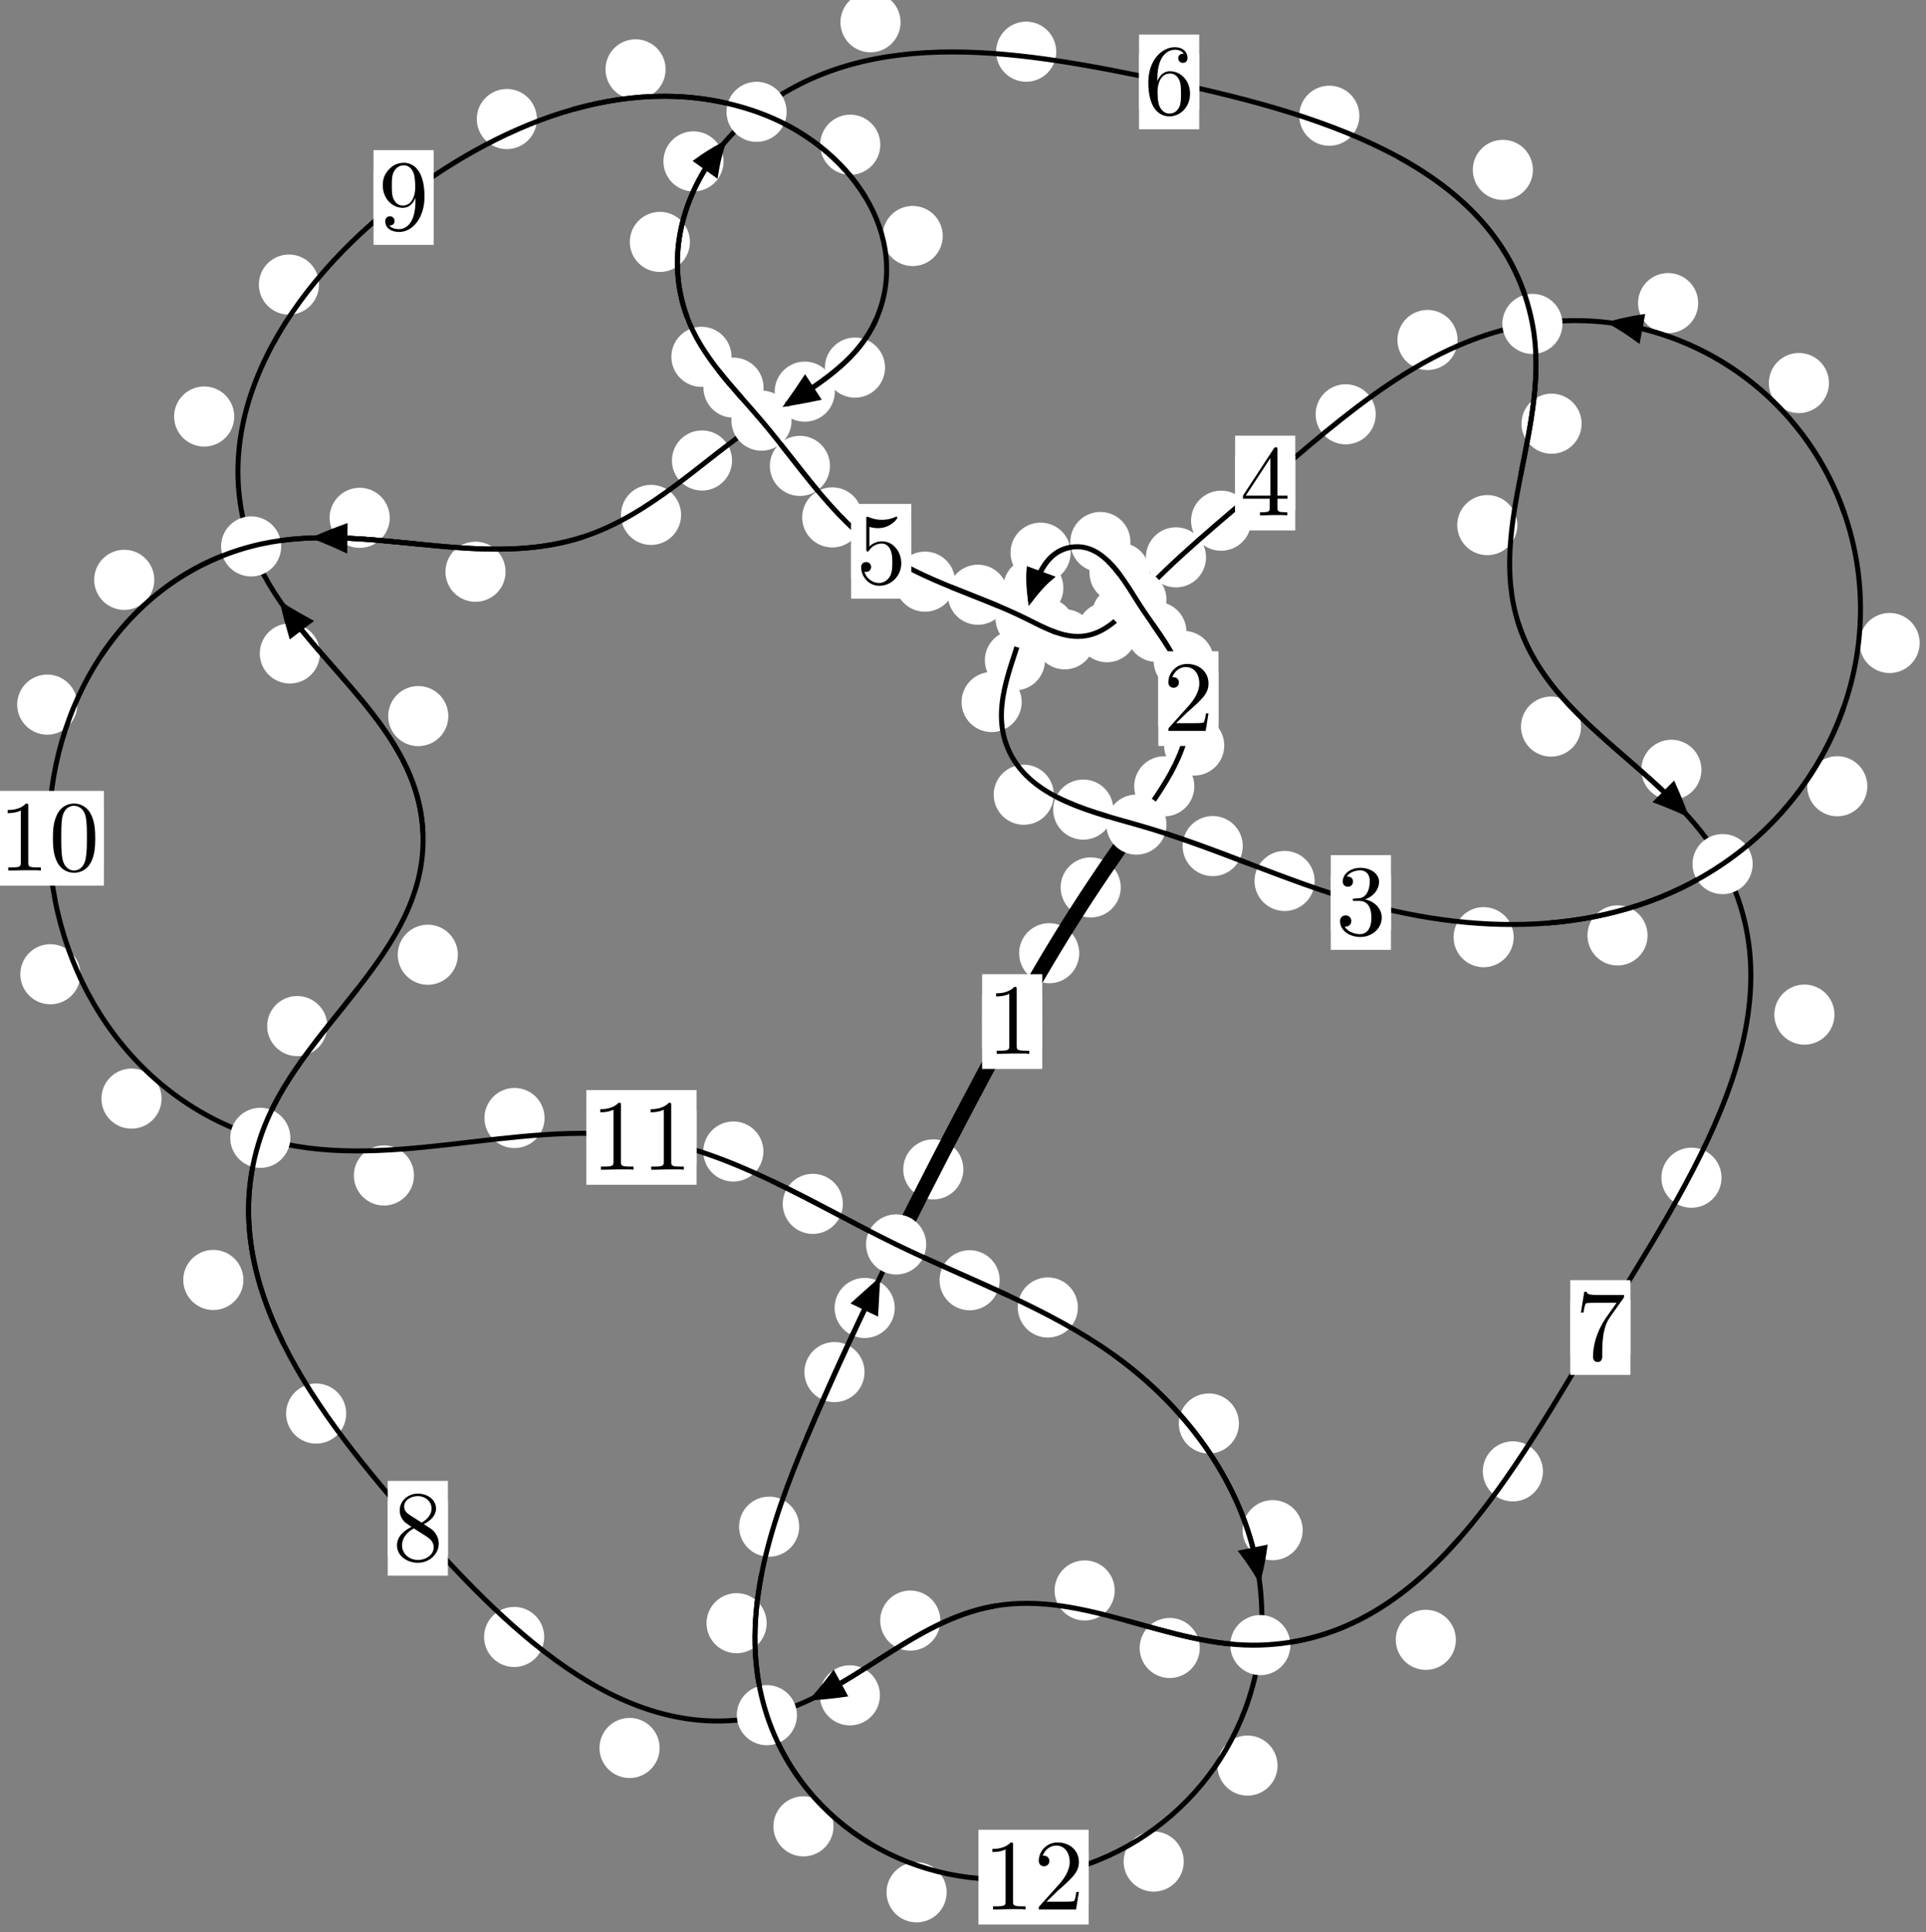 <?xml version="1.0"?>
<!-- Created by MetaPost 1.999 on 2021.07.06:0002 -->
<svg version="1.1" xmlns="http://www.w3.org/2000/svg" xmlns:xlink="http://www.w3.org/1999/xlink" width="191.512" height="192.158" viewBox="0 0 191.512 192.158">
<rect x="0" y="0" width="191.512" height="192.158" fill="#808080" stroke="none"/>
<!-- Original BoundingBox: -113.629868 -109.381622 77.881790 82.775940 -->
  <defs>
    <g transform="scale(0.01,0.01)" id="GLYPHcmr10_48">
      <path style="fill-rule: evenodd;" d="M460 -320C460 -400,455 -480,420 -554C374 -650,292 -666,250 -666C190 -666,117 -640,76 -547C44 -478,39 -400,39 -320C39 -245,43 -155,84 -79C127 2,200 22,249 22C303 22,379 1,423 -94C455 -163,460 -241,460 -320M249 -0C210 -0,151 -25,133 -121C122 -181,122 -273,122 -332C122 -396,122 -462,130 -516C149 -635,224 -644,249 -644C282 -644,348 -626,367 -527C377 -471,377 -395,377 -332C377 -257,377 -189,366 -125C351 -30,294 -0,249 -0"></path>
    </g>
    <g transform="scale(0.01,0.01)" id="GLYPHcmr10_49">
      <path style="fill-rule: evenodd;" d="M294 -640C294 -664,294 -666,271 -666C209 -602,121 -602,89 -602L89 -571C109 -571,168 -571,220 -597L220 -79C220 -43,217 -31,127 -31L95 -31L95 -0L257 -0L130 -3L217 -3L257 -3L297 -3L384 -3L419 -0L419 -31L387 -31C297 -31,294 -42,294 -79"></path>
    </g>
    <g transform="scale(0.01,0.01)" id="GLYPHcmr10_50">
      <path style="fill-rule: evenodd;" d="M127 -77L233 -180C389 -318,449 -372,449 -472C449 -586,359 -666,237 -666C124 -666,50 -574,50 -485C50 -429,100 -429,103 -429C120 -429,155 -441,155 -482C155 -508,137 -534,102 -534C94 -534,92 -534,89 -533C112 -598,166 -635,224 -635C315 -635,358 -554,358 -472C358 -392,308 -313,253 -251L61 -37C50 -26,50 -24,50 -0L421 -0L449 -174L424 -174C419 -144,412 -100,402 -85C395 -77,329 -77,307 -77"></path>
    </g>
    <g transform="scale(0.01,0.01)" id="GLYPHcmr10_51">
      <path style="fill-rule: evenodd;" d="M290 -352C372 -379,430 -449,430 -528C430 -610,342 -666,246 -666C145 -666,69 -606,69 -530C69 -497,91 -478,120 -478C151 -478,171 -500,171 -529C171 -579,124 -579,109 -579C140 -628,206 -641,242 -641C283 -641,338 -619,338 -529C338 -517,336 -459,310 -415C280 -367,246 -364,221 -363C213 -362,189 -360,182 -360C174 -359,167 -358,167 -348C167 -337,174 -337,191 -337L235 -337C317 -337,354 -269,354 -171C354 -35,285 -6,241 -6C198 -6,123 -23,88 -82C123 -77,154 -99,154 -137C154 -173,127 -193,98 -193C74 -193,42 -179,42 -135C42 -44,135 22,244 22C366 22,457 -69,457 -171C457 -253,394 -331,290 -352"></path>
    </g>
    <g transform="scale(0.01,0.01)" id="GLYPHcmr10_52">
      <path style="fill-rule: evenodd;" d="M294 -165L294 -78C294 -42,292 -31,218 -31L197 -31L197 -0L332 -0L238 -3L290 -3L332 -3L374 -3L427 -3L468 -0L468 -31L447 -31C373 -31,371 -42,371 -78L371 -165L471 -165L471 -196L371 -196L371 -651C371 -671,371 -677,355 -677C346 -677,343 -677,335 -665L28 -196L28 -165M300 -196L56 -196L300 -569"></path>
    </g>
    <g transform="scale(0.01,0.01)" id="GLYPHcmr10_53">
      <path style="fill-rule: evenodd;" d="M449 -201C449 -320,367 -420,259 -420C211 -420,168 -404,132 -369L132 -564C152 -558,185 -551,217 -551C340 -551,410 -642,410 -655C410 -661,407 -666,400 -666C399 -666,397 -666,392 -663C372 -654,323 -634,256 -634C216 -634,170 -641,123 -662C115 -665,113 -665,111 -665C101 -665,101 -657,101 -641L101 -345C101 -327,101 -319,115 -319C122 -319,124 -322,128 -328C139 -344,176 -398,257 -398C309 -398,334 -352,342 -334C358 -297,360 -258,360 -208C360 -173,360 -113,336 -71C312 -32,275 -6,229 -6C156 -6,99 -59,82 -118C85 -117,88 -116,99 -116C132 -116,149 -141,149 -165C149 -189,132 -214,99 -214C85 -214,50 -207,50 -161C50 -75,119 22,231 22C347 22,449 -74,449 -201"></path>
    </g>
    <g transform="scale(0.01,0.01)" id="GLYPHcmr10_54">
      <path style="fill-rule: evenodd;" d="M132 -328L132 -352C132 -605,256 -641,307 -641C331 -641,373 -635,395 -601C380 -601,340 -601,340 -556C340 -525,364 -510,386 -510C402 -510,432 -519,432 -558C432 -618,388 -666,305 -666C177 -666,42 -537,42 -316C42 -49,158 22,251 22C362 22,457 -72,457 -204C457 -331,368 -427,257 -427C189 -427,152 -376,132 -328M251 -6C188 -6,158 -66,152 -81C134 -128,134 -208,134 -226C134 -304,166 -404,256 -404C272 -404,318 -404,349 -342C367 -305,367 -254,367 -205C367 -157,367 -107,350 -71C320 -11,274 -6,251 -6"></path>
    </g>
    <g transform="scale(0.01,0.01)" id="GLYPHcmr10_55">
      <path style="fill-rule: evenodd;" d="M476 -609C485 -621,485 -623,485 -644L242 -644C120 -644,118 -657,114 -676L89 -676L56 -470L81 -470C84 -486,93 -549,106 -561C113 -567,191 -567,204 -567L411 -567C400 -551,321 -442,299 -409C209 -274,176 -135,176 -33C176 -23,176 22,222 22C268 22,268 -23,268 -33L268 -84C268 -139,271 -194,279 -248C283 -271,297 -357,341 -419"></path>
    </g>
    <g transform="scale(0.01,0.01)" id="GLYPHcmr10_56">
      <path style="fill-rule: evenodd;" d="M163 -457C117 -487,113 -521,113 -538C113 -599,178 -641,249 -641C322 -641,386 -589,386 -517C386 -460,347 -412,287 -377M309 -362C381 -399,430 -451,430 -517C430 -609,341 -666,250 -666C150 -666,69 -592,69 -499C69 -481,71 -436,113 -389C124 -377,161 -352,186 -335C128 -306,42 -250,42 -151C42 -45,144 22,249 22C362 22,457 -61,457 -168C457 -204,446 -249,408 -291C389 -312,373 -322,309 -362M209 -320L332 -242C360 -223,407 -193,407 -132C407 -58,332 -6,250 -6C164 -6,92 -68,92 -151C92 -209,124 -273,209 -320"></path>
    </g>
    <g transform="scale(0.01,0.01)" id="GLYPHcmr10_57">
      <path style="fill-rule: evenodd;" d="M367 -318L367 -286C367 -52,263 -6,205 -6C188 -6,134 -8,107 -42C151 -42,159 -71,159 -88C159 -119,135 -134,113 -134C97 -134,67 -125,67 -86C67 -19,121 22,206 22C335 22,457 -114,457 -329C457 -598,342 -666,253 -666C198 -666,149 -648,106 -603C65 -558,42 -516,42 -441C42 -316,130 -218,242 -218C303 -218,344 -260,367 -318M243 -241C227 -241,181 -241,150 -304C132 -341,132 -391,132 -440C132 -494,132 -541,153 -578C180 -628,218 -641,253 -641C299 -641,332 -607,349 -562C361 -530,365 -467,365 -421C365 -338,331 -241,243 -241"></path>
    </g>
  </defs>
  <path d="M107.314 94.792C107.314 93.999,106.999 93.239,106.439 92.679C105.878 92.118,105.118 91.803,104.325 91.803C103.533 91.803,102.772 92.118,102.212 92.679C101.652 93.239,101.337 93.999,101.337 94.792C101.337 95.585,101.652 96.345,102.212 96.905C102.772 97.466,103.533 97.781,104.325 97.781C105.118 97.781,105.878 97.466,106.439 96.905C106.999 96.345,107.314 95.585,107.314 94.792Z" style="fill: rgb(100%,100%,100%);stroke: none;"></path>
  <path d="M103.633 101.587C103.633 100.794,103.318 100.034,102.758 99.473C102.197 98.913,101.437 98.598,100.644 98.598C99.852 98.598,99.092 98.913,98.531 99.473C97.971 100.034,97.656 100.794,97.656 101.587C97.656 102.379,97.971 103.14,98.531 103.7C99.092 104.261,99.852 104.576,100.644 104.576C101.437 104.576,102.197 104.261,102.758 103.7C103.318 103.14,103.633 102.379,103.633 101.587Z" style="fill: rgb(100%,100%,100%);stroke: none;"></path>
  <path d="M118.757 78.196C118.757 77.403,118.442 76.643,117.882 76.082C117.321 75.522,116.561 75.207,115.768 75.207C114.976 75.207,114.216 75.522,113.655 76.082C113.095 76.643,112.78 77.403,112.78 78.196C112.78 78.988,113.095 79.748,113.655 80.309C114.216 80.869,114.976 81.184,115.768 81.184C116.561 81.184,117.321 80.869,117.882 80.309C118.442 79.748,118.757 78.988,118.757 78.196Z" style="fill: rgb(100%,100%,100%);stroke: none;"></path>
  <path d="M111.442 88.249C111.442 87.456,111.127 86.696,110.566 86.135C110.006 85.575,109.246 85.26,108.453 85.26C107.66 85.26,106.9 85.575,106.34 86.135C105.779 86.696,105.464 87.456,105.464 88.249C105.464 89.041,105.779 89.801,106.34 90.362C106.9 90.922,107.66 91.237,108.453 91.237C109.246 91.237,110.006 90.922,110.566 90.362C111.127 89.801,111.442 89.041,111.442 88.249Z" style="fill: rgb(100%,100%,100%);stroke: none;"></path>
  <path d="M120.691 65.728C120.691 64.935,120.376 64.175,119.815 63.615C119.255 63.054,118.495 62.739,117.702 62.739C116.909 62.739,116.149 63.054,115.589 63.615C115.028 64.175,114.713 64.935,114.713 65.728C114.713 66.521,115.028 67.281,115.589 67.841C116.149 68.402,116.909 68.717,117.702 68.717C118.495 68.717,119.255 68.402,119.815 67.841C120.376 67.281,120.691 66.521,120.691 65.728Z" style="fill: rgb(100%,100%,100%);stroke: none;"></path>
  <path d="M121.733 74.137C121.733 73.344,121.418 72.584,120.857 72.024C120.297 71.463,119.537 71.148,118.744 71.148C117.951 71.148,117.191 71.463,116.631 72.024C116.07 72.584,115.755 73.344,115.755 74.137C115.755 74.93,116.07 75.69,116.631 76.25C117.191 76.811,117.951 77.126,118.744 77.126C119.537 77.126,120.297 76.811,120.857 76.25C121.418 75.69,121.733 74.93,121.733 74.137Z" style="fill: rgb(100%,100%,100%);stroke: none;"></path>
  <path d="M114.312 56.951C114.312 56.159,113.997 55.398,113.436 54.838C112.876 54.277,112.116 53.962,111.323 53.962C110.53 53.962,109.77 54.277,109.21 54.838C108.649 55.398,108.334 56.159,108.334 56.951C108.334 57.744,108.649 58.504,109.21 59.065C109.77 59.625,110.53 59.94,111.323 59.94C112.116 59.94,112.876 59.625,113.436 59.065C113.997 58.504,114.312 57.744,114.312 56.951Z" style="fill: rgb(100%,100%,100%);stroke: none;"></path>
  <path d="M117.972 62.832C117.972 62.04,117.657 61.279,117.097 60.719C116.536 60.158,115.776 59.843,114.984 59.843C114.191 59.843,113.431 60.158,112.87 60.719C112.31 61.279,111.995 62.04,111.995 62.832C111.995 63.625,112.31 64.385,112.87 64.946C113.431 65.506,114.191 65.821,114.984 65.821C115.776 65.821,116.536 65.506,117.097 64.946C117.657 64.385,117.972 63.625,117.972 62.832Z" style="fill: rgb(100%,100%,100%);stroke: none;"></path>
  <path d="M106.459 54.961C106.459 54.168,106.144 53.408,105.583 52.847C105.023 52.287,104.263 51.972,103.47 51.972C102.677 51.972,101.917 52.287,101.357 52.847C100.796 53.408,100.481 54.168,100.481 54.961C100.481 55.753,100.796 56.514,101.357 57.074C101.917 57.635,102.677 57.95,103.47 57.95C104.263 57.95,105.023 57.635,105.583 57.074C106.144 56.514,106.459 55.753,106.459 54.961Z" style="fill: rgb(100%,100%,100%);stroke: none;"></path>
  <path d="M112.404 53.899C112.404 53.106,112.09 52.346,111.529 51.785C110.969 51.225,110.208 50.91,109.416 50.91C108.623 50.91,107.863 51.225,107.302 51.785C106.742 52.346,106.427 53.106,106.427 53.899C106.427 54.691,106.742 55.452,107.302 56.012C107.863 56.573,108.623 56.888,109.416 56.888C110.208 56.888,110.969 56.573,111.529 56.012C112.09 55.452,112.404 54.691,112.404 53.899Z" style="fill: rgb(100%,100%,100%);stroke: none;"></path>
  <path d="M103.907 65.664C103.907 64.872,103.592 64.112,103.032 63.551C102.472 62.991,101.711 62.676,100.919 62.676C100.126 62.676,99.366 62.991,98.805 63.551C98.245 64.112,97.93 64.872,97.93 65.664C97.93 66.457,98.245 67.217,98.805 67.778C99.366 68.338,100.126 68.653,100.919 68.653C101.711 68.653,102.472 68.338,103.032 67.778C103.592 67.217,103.907 66.457,103.907 65.664Z" style="fill: rgb(100%,100%,100%);stroke: none;"></path>
  <path d="M105.736 58.46C105.736 57.667,105.421 56.907,104.861 56.346C104.3 55.786,103.54 55.471,102.747 55.471C101.955 55.471,101.195 55.786,100.634 56.346C100.074 56.907,99.759 57.667,99.759 58.46C99.759 59.252,100.074 60.012,100.634 60.573C101.195 61.133,101.955 61.448,102.747 61.448C103.54 61.448,104.3 61.133,104.861 60.573C105.421 60.012,105.736 59.252,105.736 58.46Z" style="fill: rgb(100%,100%,100%);stroke: none;"></path>
  <path d="M104.786 79.031C104.786 78.238,104.472 77.478,103.911 76.918C103.351 76.357,102.59 76.042,101.798 76.042C101.005 76.042,100.245 76.357,99.684 76.918C99.124 77.478,98.809 78.238,98.809 79.031C98.809 79.824,99.124 80.584,99.684 81.144C100.245 81.705,101.005 82.02,101.798 82.02C102.59 82.02,103.351 81.705,103.911 81.144C104.472 80.584,104.786 79.824,104.786 79.031Z" style="fill: rgb(100%,100%,100%);stroke: none;"></path>
  <path d="M101.591 69.813C101.591 69.02,101.276 68.26,100.715 67.7C100.155 67.139,99.395 66.824,98.602 66.824C97.809 66.824,97.049 67.139,96.489 67.7C95.928 68.26,95.613 69.02,95.613 69.813C95.613 70.606,95.928 71.366,96.489 71.926C97.049 72.487,97.809 72.802,98.602 72.802C99.395 72.802,100.155 72.487,100.715 71.926C101.276 71.366,101.591 70.606,101.591 69.813Z" style="fill: rgb(100%,100%,100%);stroke: none;"></path>
  <path d="M123.575 84.138C123.575 83.345,123.26 82.585,122.7 82.025C122.139 81.464,121.379 81.149,120.586 81.149C119.794 81.149,119.034 81.464,118.473 82.025C117.913 82.585,117.598 83.345,117.598 84.138C117.598 84.931,117.913 85.691,118.473 86.251C119.034 86.812,119.794 87.127,120.586 87.127C121.379 87.127,122.139 86.812,122.7 86.251C123.26 85.691,123.575 84.931,123.575 84.138Z" style="fill: rgb(100%,100%,100%);stroke: none;"></path>
  <path d="M110.702 80.51C110.702 79.717,110.387 78.957,109.827 78.397C109.266 77.836,108.506 77.521,107.713 77.521C106.921 77.521,106.161 77.836,105.6 78.397C105.04 78.957,104.725 79.717,104.725 80.51C104.725 81.303,105.04 82.063,105.6 82.624C106.161 83.184,106.921 83.499,107.713 83.499C108.506 83.499,109.266 83.184,109.827 82.624C110.387 82.063,110.702 81.303,110.702 80.51Z" style="fill: rgb(100%,100%,100%);stroke: none;"></path>
  <path d="M150.514 93.196C150.514 92.404,150.199 91.644,149.639 91.083C149.078 90.523,148.318 90.208,147.525 90.208C146.733 90.208,145.972 90.523,145.412 91.083C144.852 91.644,144.537 92.404,144.537 93.196C144.537 93.989,144.852 94.749,145.412 95.31C145.972 95.87,146.733 96.185,147.525 96.185C148.318 96.185,149.078 95.87,149.639 95.31C150.199 94.749,150.514 93.989,150.514 93.196Z" style="fill: rgb(100%,100%,100%);stroke: none;"></path>
  <path d="M130.722 87.607C130.722 86.814,130.407 86.054,129.846 85.493C129.286 84.933,128.526 84.618,127.733 84.618C126.94 84.618,126.18 84.933,125.62 85.493C125.059 86.054,124.744 86.814,124.744 87.607C124.744 88.399,125.059 89.159,125.62 89.72C126.18 90.28,126.94 90.595,127.733 90.595C128.526 90.595,129.286 90.28,129.846 89.72C130.407 89.159,130.722 88.399,130.722 87.607Z" style="fill: rgb(100%,100%,100%);stroke: none;"></path>
  <path d="M185.678 78.188C185.678 77.395,185.363 76.635,184.803 76.074C184.242 75.514,183.482 75.199,182.689 75.199C181.897 75.199,181.137 75.514,180.576 76.074C180.016 76.635,179.701 77.395,179.701 78.188C179.701 78.98,180.016 79.74,180.576 80.301C181.137 80.861,181.897 81.176,182.689 81.176C183.482 81.176,184.242 80.861,184.803 80.301C185.363 79.74,185.678 78.98,185.678 78.188Z" style="fill: rgb(100%,100%,100%);stroke: none;"></path>
  <path d="M163.827 93.023C163.827 92.23,163.512 91.47,162.951 90.909C162.391 90.349,161.631 90.034,160.838 90.034C160.045 90.034,159.285 90.349,158.725 90.909C158.164 91.47,157.849 92.23,157.849 93.023C157.849 93.815,158.164 94.576,158.725 95.136C159.285 95.697,160.045 96.012,160.838 96.012C161.631 96.012,162.391 95.697,162.951 95.136C163.512 94.576,163.827 93.815,163.827 93.023Z" style="fill: rgb(100%,100%,100%);stroke: none;"></path>
  <path d="M181.863 38.091C181.863 37.298,181.548 36.538,180.988 35.977C180.427 35.417,179.667 35.102,178.874 35.102C178.082 35.102,177.322 35.417,176.761 35.977C176.201 36.538,175.886 37.298,175.886 38.091C175.886 38.883,176.201 39.643,176.761 40.204C177.322 40.764,178.082 41.079,178.874 41.079C179.667 41.079,180.427 40.764,180.988 40.204C181.548 39.643,181.863 38.883,181.863 38.091Z" style="fill: rgb(100%,100%,100%);stroke: none;"></path>
  <path d="M190.882 63.941C190.882 63.149,190.567 62.388,190.006 61.828C189.446 61.267,188.686 60.953,187.893 60.953C187.1 60.953,186.34 61.267,185.78 61.828C185.219 62.388,184.904 63.149,184.904 63.941C184.904 64.734,185.219 65.494,185.78 66.055C186.34 66.615,187.1 66.93,187.893 66.93C188.686 66.93,189.446 66.615,190.006 66.055C190.567 65.494,190.882 64.734,190.882 63.941Z" style="fill: rgb(100%,100%,100%);stroke: none;"></path>
  <path d="M144.932 33.81C144.932 33.018,144.617 32.257,144.057 31.697C143.496 31.136,142.736 30.821,141.943 30.821C141.151 30.821,140.391 31.136,139.83 31.697C139.27 32.257,138.955 33.018,138.955 33.81C138.955 34.603,139.27 35.363,139.83 35.924C140.391 36.484,141.151 36.799,141.943 36.799C142.736 36.799,143.496 36.484,144.057 35.924C144.617 35.363,144.932 34.603,144.932 33.81Z" style="fill: rgb(100%,100%,100%);stroke: none;"></path>
  <path d="M168.858 30.142C168.858 29.349,168.543 28.589,167.983 28.028C167.422 27.468,166.662 27.153,165.869 27.153C165.077 27.153,164.316 27.468,163.756 28.028C163.195 28.589,162.88 29.349,162.88 30.142C162.88 30.934,163.195 31.695,163.756 32.255C164.316 32.816,165.077 33.13,165.869 33.13C166.662 33.13,167.422 32.816,167.983 32.255C168.543 31.695,168.858 30.934,168.858 30.142Z" style="fill: rgb(100%,100%,100%);stroke: none;"></path>
  <path d="M124.411 51.782C124.411 50.989,124.096 50.229,123.535 49.668C122.975 49.108,122.215 48.793,121.422 48.793C120.629 48.793,119.869 49.108,119.309 49.668C118.748 50.229,118.433 50.989,118.433 51.782C118.433 52.574,118.748 53.335,119.309 53.895C119.869 54.455,120.629 54.77,121.422 54.77C122.215 54.77,122.975 54.455,123.535 53.895C124.096 53.335,124.411 52.574,124.411 51.782Z" style="fill: rgb(100%,100%,100%);stroke: none;"></path>
  <path d="M136.797 41.199C136.797 40.407,136.482 39.647,135.922 39.086C135.361 38.526,134.601 38.211,133.808 38.211C133.016 38.211,132.256 38.526,131.695 39.086C131.135 39.647,130.82 40.407,130.82 41.199C130.82 41.992,131.135 42.752,131.695 43.313C132.256 43.873,133.016 44.188,133.808 44.188C134.601 44.188,135.361 43.873,135.922 43.313C136.482 42.752,136.797 41.992,136.797 41.199Z" style="fill: rgb(100%,100%,100%);stroke: none;"></path>
  <path d="M114.546 61.194C114.546 60.401,114.231 59.641,113.671 59.08C113.11 58.52,112.35 58.205,111.557 58.205C110.765 58.205,110.005 58.52,109.444 59.08C108.884 59.641,108.569 60.401,108.569 61.194C108.569 61.986,108.884 62.747,109.444 63.307C110.005 63.868,110.765 64.182,111.557 64.182C112.35 64.182,113.11 63.868,113.671 63.307C114.231 62.747,114.546 61.986,114.546 61.194Z" style="fill: rgb(100%,100%,100%);stroke: none;"></path>
  <path d="M119.921 55.425C119.921 54.633,119.606 53.873,119.046 53.312C118.486 52.752,117.725 52.437,116.933 52.437C116.14 52.437,115.38 52.752,114.819 53.312C114.259 53.873,113.944 54.633,113.944 55.425C113.944 56.218,114.259 56.978,114.819 57.539C115.38 58.099,116.14 58.414,116.933 58.414C117.725 58.414,118.486 58.099,119.046 57.539C119.606 56.978,119.921 56.218,119.921 55.425Z" style="fill: rgb(100%,100%,100%);stroke: none;"></path>
  <path d="M108.854 63.576C108.854 62.784,108.539 62.024,107.979 61.463C107.418 60.903,106.658 60.588,105.865 60.588C105.073 60.588,104.313 60.903,103.752 61.463C103.192 62.024,102.877 62.784,102.877 63.576C102.877 64.369,103.192 65.129,103.752 65.69C104.313 66.25,105.073 66.565,105.865 66.565C106.658 66.565,107.418 66.25,107.979 65.69C108.539 65.129,108.854 64.369,108.854 63.576Z" style="fill: rgb(100%,100%,100%);stroke: none;"></path>
  <path d="M113.061 62.87C113.061 62.077,112.746 61.317,112.186 60.756C111.625 60.196,110.865 59.881,110.073 59.881C109.28 59.881,108.52 60.196,107.959 60.756C107.399 61.317,107.084 62.077,107.084 62.87C107.084 63.662,107.399 64.423,107.959 64.983C108.52 65.543,109.28 65.858,110.073 65.858C110.865 65.858,111.625 65.543,112.186 64.983C112.746 64.423,113.061 63.662,113.061 62.87Z" style="fill: rgb(100%,100%,100%);stroke: none;"></path>
  <path d="M100.224 59.142C100.224 58.35,99.91 57.59,99.349 57.029C98.789 56.469,98.028 56.154,97.236 56.154C96.443 56.154,95.683 56.469,95.122 57.029C94.562 57.59,94.247 58.35,94.247 59.142C94.247 59.935,94.562 60.695,95.122 61.256C95.683 61.816,96.443 62.131,97.236 62.131C98.028 62.131,98.789 61.816,99.349 61.256C99.91 60.695,100.224 59.935,100.224 59.142Z" style="fill: rgb(100%,100%,100%);stroke: none;"></path>
  <path d="M106.885 62.443C106.885 61.65,106.57 60.89,106.01 60.329C105.449 59.769,104.689 59.454,103.897 59.454C103.104 59.454,102.344 59.769,101.783 60.329C101.223 60.89,100.908 61.65,100.908 62.443C100.908 63.235,101.223 63.995,101.783 64.556C102.344 65.116,103.104 65.431,103.897 65.431C104.689 65.431,105.449 65.116,106.01 64.556C106.57 63.995,106.885 63.235,106.885 62.443Z" style="fill: rgb(100%,100%,100%);stroke: none;"></path>
  <path d="M85.743 51.452C85.743 50.659,85.428 49.899,84.868 49.339C84.307 48.778,83.547 48.463,82.754 48.463C81.962 48.463,81.202 48.778,80.641 49.339C80.081 49.899,79.766 50.659,79.766 51.452C79.766 52.245,80.081 53.005,80.641 53.565C81.202 54.126,81.962 54.441,82.754 54.441C83.547 54.441,84.307 54.126,84.868 53.565C85.428 53.005,85.743 52.245,85.743 51.452Z" style="fill: rgb(100%,100%,100%);stroke: none;"></path>
  <path d="M94.966 57.842C94.966 57.05,94.651 56.289,94.091 55.729C93.53 55.168,92.77 54.853,91.977 54.853C91.185 54.853,90.425 55.168,89.864 55.729C89.304 56.289,88.989 57.05,88.989 57.842C88.989 58.635,89.304 59.395,89.864 59.956C90.425 60.516,91.185 60.831,91.977 60.831C92.77 60.831,93.53 60.516,94.091 59.956C94.651 59.395,94.966 58.635,94.966 57.842Z" style="fill: rgb(100%,100%,100%);stroke: none;"></path>
  <path d="M75.925 38.553C75.925 37.76,75.61 37,75.05 36.439C74.489 35.879,73.729 35.564,72.936 35.564C72.144 35.564,71.384 35.879,70.823 36.439C70.263 37,69.948 37.76,69.948 38.553C69.948 39.345,70.263 40.105,70.823 40.666C71.384 41.226,72.144 41.541,72.936 41.541C73.729 41.541,74.489 41.226,75.05 40.666C75.61 40.105,75.925 39.345,75.925 38.553Z" style="fill: rgb(100%,100%,100%);stroke: none;"></path>
  <path d="M82.527 46.331C82.527 45.538,82.212 44.778,81.652 44.217C81.091 43.657,80.331 43.342,79.539 43.342C78.746 43.342,77.986 43.657,77.425 44.217C76.865 44.778,76.55 45.538,76.55 46.331C76.55 47.123,76.865 47.883,77.425 48.444C77.986 49.004,78.746 49.319,79.539 49.319C80.331 49.319,81.091 49.004,81.652 48.444C82.212 47.883,82.527 47.123,82.527 46.331Z" style="fill: rgb(100%,100%,100%);stroke: none;"></path>
  <path d="M68.603 24.057C68.603 23.264,68.288 22.504,67.727 21.944C67.167 21.383,66.407 21.068,65.614 21.068C64.821 21.068,64.061 21.383,63.501 21.944C62.94 22.504,62.625 23.264,62.625 24.057C62.625 24.85,62.94 25.61,63.501 26.17C64.061 26.731,64.821 27.046,65.614 27.046C66.407 27.046,67.167 26.731,67.727 26.17C68.288 25.61,68.603 24.85,68.603 24.057Z" style="fill: rgb(100%,100%,100%);stroke: none;"></path>
  <path d="M72.738 35.484C72.738 34.691,72.423 33.931,71.862 33.371C71.302 32.81,70.542 32.495,69.749 32.495C68.956 32.495,68.196 32.81,67.636 33.371C67.075 33.931,66.76 34.691,66.76 35.484C66.76 36.277,67.075 37.037,67.636 37.597C68.196 38.158,68.956 38.473,69.749 38.473C70.542 38.473,71.302 38.158,71.862 37.597C72.423 37.037,72.738 36.277,72.738 35.484Z" style="fill: rgb(100%,100%,100%);stroke: none;"></path>
  <path d="M89.548 2.213C89.548 1.42,89.233 0.66,88.672 0.099C88.112 -0.461,87.352 -0.776,86.559 -0.776C85.766 -0.776,85.006 -0.461,84.446 0.099C83.885 0.66,83.57 1.42,83.57 2.213C83.57 3.005,83.885 3.766,84.446 4.326C85.006 4.887,85.766 5.202,86.559 5.202C87.352 5.202,88.112 4.887,88.672 4.326C89.233 3.766,89.548 3.005,89.548 2.213Z" style="fill: rgb(100%,100%,100%);stroke: none;"></path>
  <path d="M71.946 16.05C71.946 15.257,71.631 14.497,71.07 13.936C70.51 13.376,69.749 13.061,68.957 13.061C68.164 13.061,67.404 13.376,66.843 13.936C66.283 14.497,65.968 15.257,65.968 16.05C65.968 16.842,66.283 17.603,66.843 18.163C67.404 18.723,68.164 19.038,68.957 19.038C69.749 19.038,70.51 18.723,71.07 18.163C71.631 17.603,71.946 16.842,71.946 16.05Z" style="fill: rgb(100%,100%,100%);stroke: none;"></path>
  <path d="M135.168 11.508C135.168 10.716,134.853 9.955,134.293 9.395C133.732 8.835,132.972 8.52,132.18 8.52C131.387 8.52,130.627 8.835,130.066 9.395C129.506 9.955,129.191 10.716,129.191 11.508C129.191 12.301,129.506 13.061,130.066 13.622C130.627 14.182,131.387 14.497,132.18 14.497C132.972 14.497,133.732 14.182,134.293 13.622C134.853 13.061,135.168 12.301,135.168 11.508Z" style="fill: rgb(100%,100%,100%);stroke: none;"></path>
  <path d="M105.026 5.141C105.026 4.348,104.711 3.588,104.151 3.028C103.59 2.467,102.83 2.152,102.037 2.152C101.245 2.152,100.484 2.467,99.924 3.028C99.364 3.588,99.049 4.348,99.049 5.141C99.049 5.934,99.364 6.694,99.924 7.254C100.484 7.815,101.245 8.13,102.037 8.13C102.83 8.13,103.59 7.815,104.151 7.254C104.711 6.694,105.026 5.934,105.026 5.141Z" style="fill: rgb(100%,100%,100%);stroke: none;"></path>
  <path d="M157.267 42.135C157.267 41.342,156.953 40.582,156.392 40.021C155.832 39.461,155.071 39.146,154.279 39.146C153.486 39.146,152.726 39.461,152.165 40.021C151.605 40.582,151.29 41.342,151.29 42.135C151.29 42.927,151.605 43.687,152.165 44.248C152.726 44.808,153.486 45.123,154.279 45.123C155.071 45.123,155.832 44.808,156.392 44.248C156.953 43.687,157.267 42.927,157.267 42.135Z" style="fill: rgb(100%,100%,100%);stroke: none;"></path>
  <path d="M152.425 16.894C152.425 16.101,152.11 15.341,151.549 14.78C150.989 14.22,150.228 13.905,149.436 13.905C148.643 13.905,147.883 14.22,147.322 14.78C146.762 15.341,146.447 16.101,146.447 16.894C146.447 17.686,146.762 18.447,147.322 19.007C147.883 19.568,148.643 19.883,149.436 19.883C150.228 19.883,150.989 19.568,151.549 19.007C152.11 18.447,152.425 17.686,152.425 16.894Z" style="fill: rgb(100%,100%,100%);stroke: none;"></path>
  <path d="M157.215 72.255C157.215 71.463,156.9 70.703,156.34 70.142C155.779 69.582,155.019 69.267,154.227 69.267C153.434 69.267,152.674 69.582,152.113 70.142C151.553 70.703,151.238 71.463,151.238 72.255C151.238 73.048,151.553 73.808,152.113 74.369C152.674 74.929,153.434 75.244,154.227 75.244C155.019 75.244,155.779 74.929,156.34 74.369C156.9 73.808,157.215 73.048,157.215 72.255Z" style="fill: rgb(100%,100%,100%);stroke: none;"></path>
  <path d="M150.878 52.22C150.878 51.428,150.563 50.667,150.002 50.107C149.442 49.547,148.682 49.232,147.889 49.232C147.096 49.232,146.336 49.547,145.776 50.107C145.215 50.667,144.9 51.428,144.9 52.22C144.9 53.013,145.215 53.773,145.776 54.334C146.336 54.894,147.096 55.209,147.889 55.209C148.682 55.209,149.442 54.894,150.002 54.334C150.563 53.773,150.878 53.013,150.878 52.22Z" style="fill: rgb(100%,100%,100%);stroke: none;"></path>
  <path d="M182.41 100.897C182.41 100.104,182.095 99.344,181.535 98.783C180.974 98.223,180.214 97.908,179.421 97.908C178.629 97.908,177.868 98.223,177.308 98.783C176.747 99.344,176.432 100.104,176.432 100.897C176.432 101.689,176.747 102.45,177.308 103.01C177.868 103.571,178.629 103.886,179.421 103.886C180.214 103.886,180.974 103.571,181.535 103.01C182.095 102.45,182.41 101.689,182.41 100.897Z" style="fill: rgb(100%,100%,100%);stroke: none;"></path>
  <path d="M169.182 76.553C169.182 75.76,168.867 75,168.307 74.44C167.746 73.879,166.986 73.564,166.193 73.564C165.401 73.564,164.641 73.879,164.08 74.44C163.52 75,163.205 75.76,163.205 76.553C163.205 77.346,163.52 78.106,164.08 78.666C164.641 79.227,165.401 79.542,166.193 79.542C166.986 79.542,167.746 79.227,168.307 78.666C168.867 78.106,169.182 77.346,169.182 76.553Z" style="fill: rgb(100%,100%,100%);stroke: none;"></path>
  <path d="M153.42 146.318C153.42 145.525,153.105 144.765,152.545 144.205C151.984 143.644,151.224 143.329,150.432 143.329C149.639 143.329,148.879 143.644,148.318 144.205C147.758 144.765,147.443 145.525,147.443 146.318C147.443 147.111,147.758 147.871,148.318 148.431C148.879 148.992,149.639 149.307,150.432 149.307C151.224 149.307,151.984 148.992,152.545 148.431C153.105 147.871,153.42 147.111,153.42 146.318Z" style="fill: rgb(100%,100%,100%);stroke: none;"></path>
  <path d="M171.179 117.116C171.179 116.324,170.864 115.564,170.304 115.003C169.743 114.443,168.983 114.128,168.191 114.128C167.398 114.128,166.638 114.443,166.077 115.003C165.517 115.564,165.202 116.324,165.202 117.116C165.202 117.909,165.517 118.669,166.077 119.23C166.638 119.79,167.398 120.105,168.191 120.105C168.983 120.105,169.743 119.79,170.304 119.23C170.864 118.669,171.179 117.909,171.179 117.116Z" style="fill: rgb(100%,100%,100%);stroke: none;"></path>
  <path d="M119.298 163.881C119.298 163.089,118.984 162.329,118.423 161.768C117.863 161.208,117.102 160.893,116.31 160.893C115.517 160.893,114.757 161.208,114.196 161.768C113.636 162.329,113.321 163.089,113.321 163.881C113.321 164.674,113.636 165.434,114.196 165.995C114.757 166.555,115.517 166.87,116.31 166.87C117.102 166.87,117.863 166.555,118.423 165.995C118.984 165.434,119.298 164.674,119.298 163.881Z" style="fill: rgb(100%,100%,100%);stroke: none;"></path>
  <path d="M144.765 163.07C144.765 162.278,144.45 161.518,143.89 160.957C143.329 160.397,142.569 160.082,141.777 160.082C140.984 160.082,140.224 160.397,139.663 160.957C139.103 161.518,138.788 162.278,138.788 163.07C138.788 163.863,139.103 164.623,139.663 165.184C140.224 165.744,140.984 166.059,141.777 166.059C142.569 166.059,143.329 165.744,143.89 165.184C144.45 164.623,144.765 163.863,144.765 163.07Z" style="fill: rgb(100%,100%,100%);stroke: none;"></path>
  <path d="M93.502 161.157C93.502 160.365,93.187 159.604,92.626 159.044C92.066 158.483,91.306 158.169,90.513 158.169C89.72 158.169,88.96 158.483,88.4 159.044C87.839 159.604,87.524 160.365,87.524 161.157C87.524 161.95,87.839 162.71,88.4 163.271C88.96 163.831,89.72 164.146,90.513 164.146C91.306 164.146,92.066 163.831,92.626 163.271C93.187 162.71,93.502 161.95,93.502 161.157Z" style="fill: rgb(100%,100%,100%);stroke: none;"></path>
  <path d="M110.841 158.16C110.841 157.368,110.526 156.607,109.966 156.047C109.405 155.486,108.645 155.172,107.853 155.172C107.06 155.172,106.3 155.486,105.739 156.047C105.179 156.607,104.864 157.368,104.864 158.16C104.864 158.953,105.179 159.713,105.739 160.274C106.3 160.834,107.06 161.149,107.853 161.149C108.645 161.149,109.405 160.834,109.966 160.274C110.526 159.713,110.841 158.953,110.841 158.16Z" style="fill: rgb(100%,100%,100%);stroke: none;"></path>
  <path d="M65.589 173.825C65.589 173.032,65.274 172.272,64.714 171.712C64.153 171.151,63.393 170.836,62.6 170.836C61.808 170.836,61.048 171.151,60.487 171.712C59.927 172.272,59.612 173.032,59.612 173.825C59.612 174.618,59.927 175.378,60.487 175.938C61.048 176.499,61.808 176.814,62.6 176.814C63.393 176.814,64.153 176.499,64.714 175.938C65.274 175.378,65.589 174.618,65.589 173.825Z" style="fill: rgb(100%,100%,100%);stroke: none;"></path>
  <path d="M87.497 168.591C87.497 167.798,87.182 167.038,86.621 166.477C86.061 165.917,85.301 165.602,84.508 165.602C83.715 165.602,82.955 165.917,82.395 166.477C81.834 167.038,81.519 167.798,81.519 168.591C81.519 169.383,81.834 170.143,82.395 170.704C82.955 171.264,83.715 171.579,84.508 171.579C85.301 171.579,86.061 171.264,86.621 170.704C87.182 170.143,87.497 169.383,87.497 168.591Z" style="fill: rgb(100%,100%,100%);stroke: none;"></path>
  <path d="M34.424 140.57C34.424 139.777,34.109 139.017,33.549 138.456C32.988 137.896,32.228 137.581,31.435 137.581C30.643 137.581,29.883 137.896,29.322 138.456C28.762 139.017,28.447 139.777,28.447 140.57C28.447 141.362,28.762 142.123,29.322 142.683C29.883 143.244,30.643 143.559,31.435 143.559C32.228 143.559,32.988 143.244,33.549 142.683C34.109 142.123,34.424 141.362,34.424 140.57Z" style="fill: rgb(100%,100%,100%);stroke: none;"></path>
  <path d="M54.114 162.786C54.114 161.994,53.799 161.233,53.238 160.673C52.678 160.112,51.918 159.797,51.125 159.797C50.332 159.797,49.572 160.112,49.012 160.673C48.451 161.233,48.136 161.994,48.136 162.786C48.136 163.579,48.451 164.339,49.012 164.9C49.572 165.46,50.332 165.775,51.125 165.775C51.918 165.775,52.678 165.46,53.238 164.9C53.799 164.339,54.114 163.579,54.114 162.786Z" style="fill: rgb(100%,100%,100%);stroke: none;"></path>
  <path d="M32.544 102.038C32.544 101.245,32.229 100.485,31.668 99.924C31.108 99.364,30.348 99.049,29.555 99.049C28.762 99.049,28.002 99.364,27.442 99.924C26.881 100.485,26.566 101.245,26.566 102.038C26.566 102.83,26.881 103.591,27.442 104.151C28.002 104.712,28.762 105.026,29.555 105.026C30.348 105.026,31.108 104.712,31.668 104.151C32.229 103.591,32.544 102.83,32.544 102.038Z" style="fill: rgb(100%,100%,100%);stroke: none;"></path>
  <path d="M24.199 127.283C24.199 126.49,23.884 125.73,23.324 125.17C22.763 124.609,22.003 124.294,21.211 124.294C20.418 124.294,19.658 124.609,19.097 125.17C18.537 125.73,18.222 126.49,18.222 127.283C18.222 128.076,18.537 128.836,19.097 129.396C19.658 129.957,20.418 130.272,21.211 130.272C22.003 130.272,22.763 129.957,23.324 129.396C23.884 128.836,24.199 128.076,24.199 127.283Z" style="fill: rgb(100%,100%,100%);stroke: none;"></path>
  <path d="M44.577 71.212C44.577 70.419,44.262 69.659,43.702 69.099C43.141 68.538,42.381 68.223,41.589 68.223C40.796 68.223,40.036 68.538,39.475 69.099C38.915 69.659,38.6 70.419,38.6 71.212C38.6 72.005,38.915 72.765,39.475 73.325C40.036 73.886,40.796 74.201,41.589 74.201C42.381 74.201,43.141 73.886,43.702 73.325C44.262 72.765,44.577 72.005,44.577 71.212Z" style="fill: rgb(100%,100%,100%);stroke: none;"></path>
  <path d="M45.528 94.942C45.528 94.15,45.213 93.389,44.652 92.829C44.092 92.268,43.332 91.954,42.539 91.954C41.746 91.954,40.986 92.268,40.426 92.829C39.865 93.389,39.55 94.15,39.55 94.942C39.55 95.735,39.865 96.495,40.426 97.056C40.986 97.616,41.746 97.931,42.539 97.931C43.332 97.931,44.092 97.616,44.652 97.056C45.213 96.495,45.528 95.735,45.528 94.942Z" style="fill: rgb(100%,100%,100%);stroke: none;"></path>
  <path d="M23.291 41.421C23.291 40.628,22.976 39.868,22.415 39.308C21.855 38.747,21.095 38.432,20.302 38.432C19.509 38.432,18.749 38.747,18.189 39.308C17.628 39.868,17.313 40.628,17.313 41.421C17.313 42.214,17.628 42.974,18.189 43.534C18.749 44.095,19.509 44.41,20.302 44.41C21.095 44.41,21.855 44.095,22.415 43.534C22.976 42.974,23.291 42.214,23.291 41.421Z" style="fill: rgb(100%,100%,100%);stroke: none;"></path>
  <path d="M31.809 64.984C31.809 64.191,31.495 63.431,30.934 62.871C30.374 62.31,29.613 61.995,28.821 61.995C28.028 61.995,27.268 62.31,26.707 62.871C26.147 63.431,25.832 64.191,25.832 64.984C25.832 65.777,26.147 66.537,26.707 67.097C27.268 67.658,28.028 67.973,28.821 67.973C29.613 67.973,30.374 67.658,30.934 67.097C31.495 66.537,31.809 65.777,31.809 64.984Z" style="fill: rgb(100%,100%,100%);stroke: none;"></path>
  <path d="M53.387 11.838C53.387 11.045,53.072 10.285,52.512 9.725C51.951 9.164,51.191 8.849,50.399 8.849C49.606 8.849,48.846 9.164,48.285 9.725C47.725 10.285,47.41 11.045,47.41 11.838C47.41 12.631,47.725 13.391,48.285 13.951C48.846 14.512,49.606 14.827,50.399 14.827C51.191 14.827,51.951 14.512,52.512 13.951C53.072 13.391,53.387 12.631,53.387 11.838Z" style="fill: rgb(100%,100%,100%);stroke: none;"></path>
  <path d="M31.72 28.301C31.72 27.508,31.405 26.748,30.844 26.187C30.284 25.627,29.524 25.312,28.731 25.312C27.938 25.312,27.178 25.627,26.618 26.187C26.057 26.748,25.742 27.508,25.742 28.301C25.742 29.093,26.057 29.854,26.618 30.414C27.178 30.975,27.938 31.29,28.731 31.29C29.524 31.29,30.284 30.975,30.844 30.414C31.405 29.854,31.72 29.093,31.72 28.301Z" style="fill: rgb(100%,100%,100%);stroke: none;"></path>
  <path d="M87.534 14.392C87.534 13.599,87.219 12.839,86.658 12.278C86.098 11.718,85.338 11.403,84.545 11.403C83.752 11.403,82.992 11.718,82.432 12.278C81.871 12.839,81.556 13.599,81.556 14.392C81.556 15.184,81.871 15.945,82.432 16.505C82.992 17.066,83.752 17.38,84.545 17.38C85.338 17.38,86.098 17.066,86.658 16.505C87.219 15.945,87.534 15.184,87.534 14.392Z" style="fill: rgb(100%,100%,100%);stroke: none;"></path>
  <path d="M66.185 6.895C66.185 6.103,65.871 5.343,65.31 4.782C64.75 4.222,63.989 3.907,63.197 3.907C62.404 3.907,61.644 4.222,61.083 4.782C60.523 5.343,60.208 6.103,60.208 6.895C60.208 7.688,60.523 8.448,61.083 9.009C61.644 9.569,62.404 9.884,63.197 9.884C63.989 9.884,64.75 9.569,65.31 9.009C65.871 8.448,66.185 7.688,66.185 6.895Z" style="fill: rgb(100%,100%,100%);stroke: none;"></path>
  <path d="M88.003 36.558C88.003 35.765,87.688 35.005,87.127 34.444C86.567 33.884,85.807 33.569,85.014 33.569C84.221 33.569,83.461 33.884,82.901 34.444C82.34 35.005,82.025 35.765,82.025 36.558C82.025 37.35,82.34 38.11,82.901 38.671C83.461 39.231,84.221 39.546,85.014 39.546C85.807 39.546,86.567 39.231,87.127 38.671C87.688 38.11,88.003 37.35,88.003 36.558Z" style="fill: rgb(100%,100%,100%);stroke: none;"></path>
  <path d="M93.741 23.47C93.741 22.677,93.426 21.917,92.866 21.357C92.305 20.796,91.545 20.481,90.753 20.481C89.96 20.481,89.2 20.796,88.639 21.357C88.079 21.917,87.764 22.677,87.764 23.47C87.764 24.263,88.079 25.023,88.639 25.583C89.2 26.144,89.96 26.459,90.753 26.459C91.545 26.459,92.305 26.144,92.866 25.583C93.426 25.023,93.741 24.263,93.741 23.47Z" style="fill: rgb(100%,100%,100%);stroke: none;"></path>
  <path d="M72.791 45.793C72.791 45,72.476 44.24,71.916 43.68C71.355 43.119,70.595 42.804,69.803 42.804C69.01 42.804,68.25 43.119,67.689 43.68C67.129 44.24,66.814 45,66.814 45.793C66.814 46.586,67.129 47.346,67.689 47.906C68.25 48.467,69.01 48.782,69.803 48.782C70.595 48.782,71.355 48.467,71.916 47.906C72.476 47.346,72.791 46.586,72.791 45.793Z" style="fill: rgb(100%,100%,100%);stroke: none;"></path>
  <path d="M83.011 38.948C83.011 38.155,82.696 37.395,82.135 36.835C81.575 36.274,80.815 35.959,80.022 35.959C79.229 35.959,78.469 36.274,77.909 36.835C77.348 37.395,77.033 38.155,77.033 38.948C77.033 39.741,77.348 40.501,77.909 41.061C78.469 41.622,79.229 41.937,80.022 41.937C80.815 41.937,81.575 41.622,82.135 41.061C82.696 40.501,83.011 39.741,83.011 38.948Z" style="fill: rgb(100%,100%,100%);stroke: none;"></path>
  <path d="M50.272 56.857C50.272 56.064,49.957 55.304,49.397 54.743C48.836 54.183,48.076 53.868,47.283 53.868C46.491 53.868,45.73 54.183,45.17 54.743C44.609 55.304,44.295 56.064,44.295 56.857C44.295 57.649,44.609 58.41,45.17 58.97C45.73 59.531,46.491 59.845,47.283 59.845C48.076 59.845,48.836 59.531,49.397 58.97C49.957 58.41,50.272 57.649,50.272 56.857Z" style="fill: rgb(100%,100%,100%);stroke: none;"></path>
  <path d="M67.725 51.204C67.725 50.411,67.41 49.651,66.849 49.09C66.289 48.53,65.529 48.215,64.736 48.215C63.943 48.215,63.183 48.53,62.623 49.09C62.062 49.651,61.747 50.411,61.747 51.204C61.747 51.996,62.062 52.756,62.623 53.317C63.183 53.877,63.943 54.192,64.736 54.192C65.529 54.192,66.289 53.877,66.849 53.317C67.41 52.756,67.725 51.996,67.725 51.204Z" style="fill: rgb(100%,100%,100%);stroke: none;"></path>
  <path d="M15.343 57.66C15.343 56.867,15.028 56.107,14.468 55.547C13.907 54.986,13.147 54.671,12.354 54.671C11.562 54.671,10.801 54.986,10.241 55.547C9.68 56.107,9.365 56.867,9.365 57.66C9.365 58.453,9.68 59.213,10.241 59.773C10.801 60.334,11.562 60.649,12.354 60.649C13.147 60.649,13.907 60.334,14.468 59.773C15.028 59.213,15.343 58.453,15.343 57.66Z" style="fill: rgb(100%,100%,100%);stroke: none;"></path>
  <path d="M38.752 51.495C38.752 50.702,38.437 49.942,37.877 49.381C37.316 48.821,36.556 48.506,35.764 48.506C34.971 48.506,34.211 48.821,33.65 49.381C33.09 49.942,32.775 50.702,32.775 51.495C32.775 52.287,33.09 53.048,33.65 53.608C34.211 54.169,34.971 54.483,35.764 54.483C36.556 54.483,37.316 54.169,37.877 53.608C38.437 53.048,38.752 52.287,38.752 51.495Z" style="fill: rgb(100%,100%,100%);stroke: none;"></path>
  <path d="M7.997 96.883C7.997 96.091,7.682 95.33,7.121 94.77C6.561 94.209,5.801 93.895,5.008 93.895C4.215 93.895,3.455 94.209,2.895 94.77C2.334 95.33,2.019 96.091,2.019 96.883C2.019 97.676,2.334 98.436,2.895 98.997C3.455 99.557,4.215 99.872,5.008 99.872C5.801 99.872,6.561 99.557,7.121 98.997C7.682 98.436,7.997 97.676,7.997 96.883Z" style="fill: rgb(100%,100%,100%);stroke: none;"></path>
  <path d="M7.686 70.07C7.686 69.277,7.371 68.517,6.811 67.957C6.251 67.396,5.49 67.081,4.698 67.081C3.905 67.081,3.145 67.396,2.584 67.957C2.024 68.517,1.709 69.277,1.709 70.07C1.709 70.863,2.024 71.623,2.584 72.183C3.145 72.744,3.905 73.059,4.698 73.059C5.49 73.059,6.251 72.744,6.811 72.183C7.371 71.623,7.686 70.863,7.686 70.07Z" style="fill: rgb(100%,100%,100%);stroke: none;"></path>
  <path d="M41.165 116.894C41.165 116.102,40.85 115.342,40.289 114.781C39.729 114.221,38.969 113.906,38.176 113.906C37.383 113.906,36.623 114.221,36.063 114.781C35.502 115.342,35.187 116.102,35.187 116.894C35.187 117.687,35.502 118.447,36.063 119.008C36.623 119.568,37.383 119.883,38.176 119.883C38.969 119.883,39.729 119.568,40.289 119.008C40.85 118.447,41.165 117.687,41.165 116.894Z" style="fill: rgb(100%,100%,100%);stroke: none;"></path>
  <path d="M16.064 109.251C16.064 108.458,15.749 107.698,15.188 107.137C14.628 106.577,13.868 106.262,13.075 106.262C12.282 106.262,11.522 106.577,10.962 107.137C10.401 107.698,10.086 108.458,10.086 109.251C10.086 110.043,10.401 110.803,10.962 111.364C11.522 111.924,12.282 112.239,13.075 112.239C13.868 112.239,14.628 111.924,15.188 111.364C15.749 110.803,16.064 110.043,16.064 109.251Z" style="fill: rgb(100%,100%,100%);stroke: none;"></path>
  <path d="M75.91 114.509C75.91 113.717,75.595 112.957,75.035 112.396C74.474 111.836,73.714 111.521,72.921 111.521C72.129 111.521,71.368 111.836,70.808 112.396C70.248 112.957,69.933 113.717,69.933 114.509C69.933 115.302,70.248 116.062,70.808 116.623C71.368 117.183,72.129 117.498,72.921 117.498C73.714 117.498,74.474 117.183,75.035 116.623C75.595 116.062,75.91 115.302,75.91 114.509Z" style="fill: rgb(100%,100%,100%);stroke: none;"></path>
  <path d="M54.149 111.179C54.149 110.386,53.834 109.626,53.274 109.065C52.713 108.505,51.953 108.19,51.16 108.19C50.368 108.19,49.607 108.505,49.047 109.065C48.487 109.626,48.172 110.386,48.172 111.179C48.172 111.971,48.487 112.732,49.047 113.292C49.607 113.853,50.368 114.168,51.16 114.168C51.953 114.168,52.713 113.853,53.274 113.292C53.834 112.732,54.149 111.971,54.149 111.179Z" style="fill: rgb(100%,100%,100%);stroke: none;"></path>
  <path d="M99.404 127.312C99.404 126.519,99.089 125.759,98.528 125.198C97.968 124.638,97.208 124.323,96.415 124.323C95.622 124.323,94.862 124.638,94.302 125.198C93.741 125.759,93.426 126.519,93.426 127.312C93.426 128.104,93.741 128.864,94.302 129.425C94.862 129.985,95.622 130.3,96.415 130.3C97.208 130.3,97.968 129.985,98.528 129.425C99.089 128.864,99.404 128.104,99.404 127.312Z" style="fill: rgb(100%,100%,100%);stroke: none;"></path>
  <path d="M83.811 119.717C83.811 118.925,83.496 118.165,82.935 117.604C82.375 117.044,81.615 116.729,80.822 116.729C80.029 116.729,79.269 117.044,78.709 117.604C78.148 118.165,77.833 118.925,77.833 119.717C77.833 120.51,78.148 121.27,78.709 121.831C79.269 122.391,80.029 122.706,80.822 122.706C81.615 122.706,82.375 122.391,82.935 121.831C83.496 121.27,83.811 120.51,83.811 119.717Z" style="fill: rgb(100%,100%,100%);stroke: none;"></path>
  <path d="M123.192 141.556C123.192 140.763,122.877 140.003,122.317 139.442C121.756 138.882,120.996 138.567,120.203 138.567C119.411 138.567,118.651 138.882,118.09 139.442C117.53 140.003,117.215 140.763,117.215 141.556C117.215 142.348,117.53 143.108,118.09 143.669C118.651 144.229,119.411 144.544,120.203 144.544C120.996 144.544,121.756 144.229,122.317 143.669C122.877 143.108,123.192 142.348,123.192 141.556Z" style="fill: rgb(100%,100%,100%);stroke: none;"></path>
  <path d="M107.18 130.02C107.18 129.227,106.865 128.467,106.305 127.907C105.744 127.346,104.984 127.031,104.192 127.031C103.399 127.031,102.639 127.346,102.078 127.907C101.518 128.467,101.203 129.227,101.203 130.02C101.203 130.813,101.518 131.573,102.078 132.133C102.639 132.694,103.399 133.009,104.192 133.009C104.984 133.009,105.744 132.694,106.305 132.133C106.865 131.573,107.18 130.813,107.18 130.02Z" style="fill: rgb(100%,100%,100%);stroke: none;"></path>
  <path d="M127.032 175.576C127.032 174.784,126.717 174.024,126.157 173.463C125.596 172.903,124.836 172.588,124.043 172.588C123.251 172.588,122.491 172.903,121.93 173.463C121.37 174.024,121.055 174.784,121.055 175.576C121.055 176.369,121.37 177.129,121.93 177.69C122.491 178.25,123.251 178.565,124.043 178.565C124.836 178.565,125.596 178.25,126.157 177.69C126.717 177.129,127.032 176.369,127.032 175.576Z" style="fill: rgb(100%,100%,100%);stroke: none;"></path>
  <path d="M129.533 152.166C129.533 151.373,129.218 150.613,128.657 150.053C128.097 149.492,127.336 149.177,126.544 149.177C125.751 149.177,124.991 149.492,124.43 150.053C123.87 150.613,123.555 151.373,123.555 152.166C123.555 152.959,123.87 153.719,124.43 154.279C124.991 154.84,125.751 155.155,126.544 155.155C127.336 155.155,128.097 154.84,128.657 154.279C129.218 153.719,129.533 152.959,129.533 152.166Z" style="fill: rgb(100%,100%,100%);stroke: none;"></path>
  <path d="M94.13 188.179C94.13 187.387,93.815 186.627,93.255 186.066C92.694 185.506,91.934 185.191,91.142 185.191C90.349 185.191,89.589 185.506,89.028 186.066C88.468 186.627,88.153 187.387,88.153 188.179C88.153 188.972,88.468 189.732,89.028 190.293C89.589 190.853,90.349 191.168,91.142 191.168C91.934 191.168,92.694 190.853,93.255 190.293C93.815 189.732,94.13 188.972,94.13 188.179Z" style="fill: rgb(100%,100%,100%);stroke: none;"></path>
  <path d="M117.709 185.122C117.709 184.329,117.394 183.569,116.833 183.009C116.273 182.448,115.513 182.133,114.72 182.133C113.927 182.133,113.167 182.448,112.607 183.009C112.046 183.569,111.731 184.329,111.731 185.122C111.731 185.915,112.046 186.675,112.607 187.235C113.167 187.796,113.927 188.111,114.72 188.111C115.513 188.111,116.273 187.796,116.833 187.235C117.394 186.675,117.709 185.915,117.709 185.122Z" style="fill: rgb(100%,100%,100%);stroke: none;"></path>
  <path d="M76.233 161.416C76.233 160.624,75.918 159.864,75.358 159.303C74.797 158.743,74.037 158.428,73.245 158.428C72.452 158.428,71.692 158.743,71.131 159.303C70.571 159.864,70.256 160.624,70.256 161.416C70.256 162.209,70.571 162.969,71.131 163.53C71.692 164.09,72.452 164.405,73.245 164.405C74.037 164.405,74.797 164.09,75.358 163.53C75.918 162.969,76.233 162.209,76.233 161.416Z" style="fill: rgb(100%,100%,100%);stroke: none;"></path>
  <path d="M82.88 181.618C82.88 180.825,82.565 180.065,82.005 179.504C81.444 178.944,80.684 178.629,79.891 178.629C79.099 178.629,78.339 178.944,77.778 179.504C77.218 180.065,76.903 180.825,76.903 181.618C76.903 182.41,77.218 183.17,77.778 183.731C78.339 184.291,79.099 184.606,79.891 184.606C80.684 184.606,81.444 184.291,82.005 183.731C82.565 183.17,82.88 182.41,82.88 181.618Z" style="fill: rgb(100%,100%,100%);stroke: none;"></path>
  <path d="M85.965 136.445C85.965 135.653,85.65 134.893,85.089 134.332C84.529 133.772,83.769 133.457,82.976 133.457C82.183 133.457,81.423 133.772,80.863 134.332C80.302 134.893,79.987 135.653,79.987 136.445C79.987 137.238,80.302 137.998,80.863 138.559C81.423 139.119,82.183 139.434,82.976 139.434C83.769 139.434,84.529 139.119,85.089 138.559C85.65 137.998,85.965 137.238,85.965 136.445Z" style="fill: rgb(100%,100%,100%);stroke: none;"></path>
  <path d="M79.468 151.816C79.468 151.023,79.154 150.263,78.593 149.702C78.033 149.142,77.272 148.827,76.48 148.827C75.687 148.827,74.927 149.142,74.366 149.702C73.806 150.263,73.491 151.023,73.491 151.816C73.491 152.608,73.806 153.368,74.366 153.929C74.927 154.489,75.687 154.804,76.48 154.804C77.272 154.804,78.033 154.489,78.593 153.929C79.154 153.368,79.468 152.608,79.468 151.816Z" style="fill: rgb(100%,100%,100%);stroke: none;"></path>
  <path d="M95.792 116.287C95.792 115.494,95.477 114.734,94.917 114.174C94.356 113.613,93.596 113.298,92.803 113.298C92.011 113.298,91.25 113.613,90.69 114.174C90.129 114.734,89.815 115.494,89.815 116.287C89.815 117.08,90.129 117.84,90.69 118.4C91.25 118.961,92.011 119.276,92.803 119.276C93.596 119.276,94.356 118.961,94.917 118.4C95.477 117.84,95.792 117.08,95.792 116.287Z" style="fill: rgb(100%,100%,100%);stroke: none;"></path>
  <path d="M88.967 130.067C88.967 129.274,88.652 128.514,88.091 127.954C87.531 127.393,86.77 127.078,85.978 127.078C85.185 127.078,84.425 127.393,83.864 127.954C83.304 128.514,82.989 129.274,82.989 130.067C82.989 130.86,83.304 131.62,83.864 132.18C84.425 132.741,85.185 133.056,85.978 133.056C86.77 133.056,87.531 132.741,88.091 132.18C88.652 131.62,88.967 130.86,88.967 130.067Z" style="fill: rgb(100%,100%,100%);stroke: none;"></path>
  <path d="M100.644 101.587C104.325 94.792,108.453 88.249,113 82C115.768 78.196,118.744 74.137,118.166 69.475C117.702 65.728,114.984 62.832,113 59.646C111.323 56.951,109.416 53.899,106.435 54.431C103.47 54.961,102.747 58.46,101.978 61.492C100.919 65.664,98.602 69.813,100.025 73.917C101.798 79.031,107.713 80.51,113 82C120.586 84.138,127.733 87.607,135.318 89.749C147.525 93.196,160.838 93.023,171.288 85.928C182.689 78.188,187.893 63.941,183.379 51.002C178.874 38.091,165.869 30.142,152.375 32.211C141.943 33.81,133.808 41.199,125.806 48.036C121.422 51.782,116.933 55.425,113 59.646C111.557 61.194,110.073 62.87,107.983 63.221C105.865 63.576,103.897 62.443,101.978 61.492C97.236 59.142,91.977 57.842,87.619 54.823C82.754 51.452,79.539 46.331,75.719 41.83C72.936 38.553,69.749 35.484,68.281 31.428C65.614 24.057,68.957 16.05,75.228 11.12C86.559 2.213,102.037 5.141,116.253 8.144C132.18 11.508,149.436 16.894,152.375 32.211C154.279 42.135,147.889 52.22,150.963 61.937C154.227 72.255,166.193 76.553,171.288 85.928C179.421 100.897,168.191 117.116,159.132 132.012C150.432 146.318,141.777 163.07,125.323 163.594C116.31 163.881,107.853 158.16,98.903 159.707C90.513 161.157,84.508 168.591,76.254 170.563C62.6 173.825,51.125 162.786,41.546 151.978C31.435 140.57,21.211 127.283,25.882 113.151C29.555 102.038,42.539 94.942,42.055 82.853C41.589 71.212,28.821 64.984,24.971 54.337C20.302 41.421,28.731 28.301,40.132 19.639C50.399 11.838,63.197 6.895,75.228 11.12C84.545 14.392,90.753 23.47,87.104 31.79C85.014 36.558,80.022 38.948,75.719 41.83C69.803 45.793,64.736 51.204,57.934 53.407C47.283 56.857,35.764 51.495,24.971 54.337C12.354 57.66,4.698 70.07,4.851 83.359C5.008 96.883,13.075 109.251,25.882 113.151C38.176 116.894,51.16 111.179,63.786 113.111C72.921 114.509,80.822 119.717,89.106 123.752C96.415 127.312,104.192 130.02,110.797 134.779C120.203 141.556,126.544 152.166,125.323 163.594C124.043 175.576,114.72 185.122,102.771 186.671C91.142 188.179,79.891 181.618,76.254 170.563C73.245 161.416,76.48 151.816,80.232 142.937C82.976 136.445,85.978 130.067,89.106 123.752C92.803 116.287,96.677 108.911,100.644 101.587" style="stroke:rgb(0%,0%,0%); stroke-width: 0.498;stroke-linecap: round;stroke-linejoin: round;stroke-miterlimit: 10;fill: none;"></path>
  <path d="M100.644 101.587C104.325 94.792,108.453 88.249,113 82" style="stroke:rgb(0%,0%,0%); stroke-width: 1.494;stroke-linecap: round;stroke-linejoin: round;stroke-miterlimit: 10;fill: none;"></path>
  <path d="M89.106 123.752C92.803 116.287,96.677 108.911,100.644 101.587" style="stroke:rgb(0%,0%,0%); stroke-width: 1.494;stroke-linecap: round;stroke-linejoin: round;stroke-miterlimit: 10;fill: none;"></path>
  <path d="M115.989 82C115.989 81.207,115.674 80.447,115.113 79.887C114.553 79.326,113.793 79.011,113 79.011C112.207 79.011,111.447 79.326,110.887 79.887C110.326 80.447,110.011 81.207,110.011 82C110.011 82.793,110.326 83.553,110.887 84.113C111.447 84.674,112.207 84.989,113 84.989C113.793 84.989,114.553 84.674,115.113 84.113C115.674 83.553,115.989 82.793,115.989 82Z" style="fill: rgb(100%,100%,100%);stroke: none;"></path>
  <path d="M105.195 79.318C107.556 80.513,110.357 81.255,113 82C116.793 83.069,120.476 84.471,124.16 85.873" style="stroke:rgb(0%,0%,0%); stroke-width: 0.498;stroke-linecap: round;stroke-linejoin: round;stroke-miterlimit: 10;fill: none;"></path>
  <path d="M104.966 61.492C104.966 60.699,104.652 59.939,104.091 59.379C103.531 58.818,102.77 58.503,101.978 58.503C101.185 58.503,100.425 58.818,99.864 59.379C99.304 59.939,98.989 60.699,98.989 61.492C98.989 62.285,99.304 63.045,99.864 63.605C100.425 64.166,101.185 64.481,101.978 64.481C102.77 64.481,103.531 64.166,104.091 63.605C104.652 63.045,104.966 62.285,104.966 61.492Z" style="fill: rgb(100%,100%,100%);stroke: none;"></path>
  <path d="M104.906 62.846C103.909 62.488,102.937 61.967,101.978 61.492C99.607 60.317,97.107 59.405,94.655 58.409" style="stroke:rgb(0%,0%,0%); stroke-width: 0.498;stroke-linecap: round;stroke-linejoin: round;stroke-miterlimit: 10;fill: none;"></path>
  <path d="M174.277 85.928C174.277 85.136,173.962 84.376,173.401 83.815C172.841 83.255,172.08 82.94,171.288 82.94C170.495 82.94,169.735 83.255,169.174 83.815C168.614 84.376,168.299 85.136,168.299 85.928C168.299 86.721,168.614 87.481,169.174 88.042C169.735 88.602,170.495 88.917,171.288 88.917C172.08 88.917,172.841 88.602,173.401 88.042C173.962 87.481,174.277 86.721,174.277 85.928Z" style="fill: rgb(100%,100%,100%);stroke: none;"></path>
  <path d="M153.962 91.792C160.122 91.293,166.063 89.476,171.288 85.928C176.989 82.058,181.14 76.561,183.302 70.415" style="stroke:rgb(0%,0%,0%); stroke-width: 0.498;stroke-linecap: round;stroke-linejoin: round;stroke-miterlimit: 10;fill: none;"></path>
  <path d="M115.989 59.646C115.989 58.853,115.674 58.093,115.113 57.532C114.553 56.972,113.793 56.657,113 56.657C112.207 56.657,111.447 56.972,110.887 57.532C110.326 58.093,110.011 58.853,110.011 59.646C110.011 60.438,110.326 61.198,110.887 61.759C111.447 62.319,112.207 62.634,113 62.634C113.793 62.634,114.553 62.319,115.113 61.759C115.674 61.198,115.989 60.438,115.989 59.646Z" style="fill: rgb(100%,100%,100%);stroke: none;"></path>
  <path d="M116.153 64.35C115.167 62.76,113.992 61.239,113 59.646C112.161 58.298,111.265 56.862,110.206 55.828" style="stroke:rgb(0%,0%,0%); stroke-width: 0.498;stroke-linecap: round;stroke-linejoin: round;stroke-miterlimit: 10;fill: none;"></path>
  <path d="M78.707 41.83C78.707 41.038,78.392 40.278,77.832 39.717C77.272 39.157,76.511 38.842,75.719 38.842C74.926 38.842,74.166 39.157,73.605 39.717C73.045 40.278,72.73 41.038,72.73 41.83C72.73 42.623,73.045 43.383,73.605 43.944C74.166 44.504,74.926 44.819,75.719 44.819C76.511 44.819,77.272 44.504,77.832 43.944C78.392 43.383,78.707 42.623,78.707 41.83Z" style="fill: rgb(100%,100%,100%);stroke: none;"></path>
  <path d="M81.277 48.75C79.388 46.486,77.629 44.08,75.719 41.83C74.328 40.191,72.835 38.605,71.507 36.921" style="stroke:rgb(0%,0%,0%); stroke-width: 0.498;stroke-linecap: round;stroke-linejoin: round;stroke-miterlimit: 10;fill: none;"></path>
  <path d="M155.363 32.211C155.363 31.418,155.048 30.658,154.488 30.097C153.927 29.537,153.167 29.222,152.375 29.222C151.582 29.222,150.822 29.537,150.261 30.097C149.701 30.658,149.386 31.418,149.386 32.211C149.386 33.003,149.701 33.764,150.261 34.324C150.822 34.885,151.582 35.2,152.375 35.2C153.167 35.2,153.927 34.885,154.488 34.324C155.048 33.764,155.363 33.003,155.363 32.211Z" style="fill: rgb(100%,100%,100%);stroke: none;"></path>
  <path d="M139.184 15.695C145.856 19.377,150.905 24.552,152.375 32.211C153.327 37.173,152.205 42.175,151.23 47.152" style="stroke:rgb(0%,0%,0%); stroke-width: 0.498;stroke-linecap: round;stroke-linejoin: round;stroke-miterlimit: 10;fill: none;"></path>
  <path d="M128.312 163.594C128.312 162.802,127.997 162.042,127.436 161.481C126.876 160.921,126.116 160.606,125.323 160.606C124.53 160.606,123.77 160.921,123.21 161.481C122.649 162.042,122.334 162.802,122.334 163.594C122.334 164.387,122.649 165.147,123.21 165.708C123.77 166.268,124.53 166.583,125.323 166.583C126.116 166.583,126.876 166.268,127.436 165.708C127.997 165.147,128.312 164.387,128.312 163.594Z" style="fill: rgb(100%,100%,100%);stroke: none;"></path>
  <path d="M145.135 152.971C139.827 159.013,133.55 163.332,125.323 163.594C120.816 163.738,116.449 162.379,112.089 161.178" style="stroke:rgb(0%,0%,0%); stroke-width: 0.498;stroke-linecap: round;stroke-linejoin: round;stroke-miterlimit: 10;fill: none;"></path>
  <path d="M28.871 113.151C28.871 112.358,28.556 111.598,27.995 111.037C27.435 110.477,26.675 110.162,25.882 110.162C25.089 110.162,24.329 110.477,23.769 111.037C23.208 111.598,22.893 112.358,22.893 113.151C22.893 113.943,23.208 114.703,23.769 115.264C24.329 115.824,25.089 116.139,25.882 116.139C26.675 116.139,27.435 115.824,27.995 115.264C28.556 114.703,28.871 113.943,28.871 113.151Z" style="fill: rgb(100%,100%,100%);stroke: none;"></path>
  <path d="M28.171 133.586C24.935 127.072,23.546 120.217,25.882 113.151C27.718 107.594,31.883 103.042,35.527 98.368" style="stroke:rgb(0%,0%,0%); stroke-width: 0.498;stroke-linecap: round;stroke-linejoin: round;stroke-miterlimit: 10;fill: none;"></path>
  <path d="M78.217 11.12C78.217 10.327,77.902 9.567,77.341 9.007C76.781 8.446,76.021 8.131,75.228 8.131C74.435 8.131,73.675 8.446,73.115 9.007C72.554 9.567,72.239 10.327,72.239 11.12C72.239 11.913,72.554 12.673,73.115 13.233C73.675 13.794,74.435 14.109,75.228 14.109C76.021 14.109,76.781 13.794,77.341 13.233C77.902 12.673,78.217 11.913,78.217 11.12Z" style="fill: rgb(100%,100%,100%);stroke: none;"></path>
  <path d="M57.018 10.87C63.005 9.187,69.212 9.008,75.228 11.12C79.887 12.756,83.768 15.843,86.028 19.562" style="stroke:rgb(0%,0%,0%); stroke-width: 0.498;stroke-linecap: round;stroke-linejoin: round;stroke-miterlimit: 10;fill: none;"></path>
  <path d="M27.96 54.337C27.96 53.544,27.645 52.784,27.085 52.224C26.524 51.663,25.764 51.348,24.971 51.348C24.179 51.348,23.419 51.663,22.858 52.224C22.298 52.784,21.983 53.544,21.983 54.337C21.983 55.13,22.298 55.89,22.858 56.45C23.419 57.011,24.179 57.326,24.971 57.326C25.764 57.326,26.524 57.011,27.085 56.45C27.645 55.89,27.96 55.13,27.96 54.337Z" style="fill: rgb(100%,100%,100%);stroke: none;"></path>
  <path d="M41.506 54.1C35.945 53.546,30.368 52.916,24.971 54.337C18.663 55.999,13.594 59.932,10.122 65.111" style="stroke:rgb(0%,0%,0%); stroke-width: 0.498;stroke-linecap: round;stroke-linejoin: round;stroke-miterlimit: 10;fill: none;"></path>
  <path d="M92.095 123.752C92.095 122.959,91.78 122.199,91.219 121.639C90.659 121.078,89.899 120.763,89.106 120.763C88.313 120.763,87.553 121.078,86.993 121.639C86.432 122.199,86.117 122.959,86.117 123.752C86.117 124.545,86.432 125.305,86.993 125.865C87.553 126.426,88.313 126.741,89.106 126.741C89.899 126.741,90.659 126.426,91.219 125.865C91.78 125.305,92.095 124.545,92.095 123.752Z" style="fill: rgb(100%,100%,100%);stroke: none;"></path>
  <path d="M76.765 117.443C80.918 119.424,84.964 121.735,89.106 123.752C92.76 125.532,96.532 127.099,100.215 128.816" style="stroke:rgb(0%,0%,0%); stroke-width: 0.498;stroke-linecap: round;stroke-linejoin: round;stroke-miterlimit: 10;fill: none;"></path>
  <path d="M79.243 170.563C79.243 169.77,78.928 169.01,78.367 168.449C77.807 167.889,77.047 167.574,76.254 167.574C75.461 167.574,74.701 167.889,74.141 168.449C73.58 169.01,73.265 169.77,73.265 170.563C73.265 171.355,73.58 172.116,74.141 172.676C74.701 173.237,75.461 173.551,76.254 173.551C77.047 173.551,77.807 173.237,78.367 172.676C78.928 172.116,79.243 171.355,79.243 170.563Z" style="fill: rgb(100%,100%,100%);stroke: none;"></path>
  <path d="M86.516 183.328C81.795 180.494,78.073 176.09,76.254 170.563C74.749 165.99,74.806 161.303,75.707 156.649" style="stroke:rgb(0%,0%,0%); stroke-width: 0.498;stroke-linecap: round;stroke-linejoin: round;stroke-miterlimit: 10;fill: none;"></path>
  <path d="M106.435 54.431C104.063 54.855,103.126 57.179,102.452 59.644" style="stroke:rgb(0%,0%,0%); stroke-width: 0.498;stroke-linecap: round;stroke-linejoin: round;stroke-miterlimit: 10;fill: none;"></path>
  <path d="M102.326 56.647C102.24 57.588,102.322 58.614,102.452 59.644C103.089 58.823,103.756 58.041,104.482 57.435Z" style="stroke:rgb(0%,0%,0%); stroke-width: 0.498;fill: rgb(0%,0%,0%);"></path>
  <path d="M183.379 51.002C179.775 40.673,170.731 33.52,160.348 32.131" style="stroke:rgb(0%,0%,0%); stroke-width: 0.498;stroke-linecap: round;stroke-linejoin: round;stroke-miterlimit: 10;fill: none;"></path>
  <path d="M163.285 31.517C162.3 31.669,161.32 31.873,160.348 32.131C161.218 32.635,162.056 33.184,162.859 33.773Z" style="stroke:rgb(0%,0%,0%); stroke-width: 0.498;fill: rgb(0%,0%,0%);"></path>
  <path d="M68.281 31.428C66.148 25.531,67.86 19.227,71.841 14.417" style="stroke:rgb(0%,0%,0%); stroke-width: 0.498;stroke-linecap: round;stroke-linejoin: round;stroke-miterlimit: 10;fill: none;"></path>
  <path d="M71.163 17.34C71.317 16.359,71.544 15.381,71.841 14.417C70.95 14.889,70.098 15.42,69.295 16.004Z" style="stroke:rgb(0%,0%,0%); stroke-width: 0.498;fill: rgb(0%,0%,0%);"></path>
  <path d="M150.963 61.937C153.574 70.192,161.755 74.593,167.531 80.824" style="stroke:rgb(0%,0%,0%); stroke-width: 0.498;stroke-linecap: round;stroke-linejoin: round;stroke-miterlimit: 10;fill: none;"></path>
  <path d="M164.761 79.671C165.7 80.028,166.626 80.408,167.531 80.824C167.185 79.89,166.799 78.966,166.388 78.05Z" style="stroke:rgb(0%,0%,0%); stroke-width: 0.498;fill: rgb(0%,0%,0%);"></path>
  <path d="M98.903 159.707C92.191 160.867,87.005 165.857,80.974 168.816" style="stroke:rgb(0%,0%,0%); stroke-width: 0.498;stroke-linecap: round;stroke-linejoin: round;stroke-miterlimit: 10;fill: none;"></path>
  <path d="M82.861 166.484C82.257 167.286,81.632 168.068,80.974 168.816C81.968 168.753,82.963 168.641,83.957 168.502Z" style="stroke:rgb(0%,0%,0%); stroke-width: 0.498;fill: rgb(0%,0%,0%);"></path>
  <path d="M42.055 82.853C41.682 73.54,33.436 67.692,28.181 60.273" style="stroke:rgb(0%,0%,0%); stroke-width: 0.498;stroke-linecap: round;stroke-linejoin: round;stroke-miterlimit: 10;fill: none;"></path>
  <path d="M30.775 61.782C29.891 61.302,29.023 60.803,28.181 60.273C28.402 61.244,28.663 62.21,28.948 63.174Z" style="stroke:rgb(0%,0%,0%); stroke-width: 0.498;fill: rgb(0%,0%,0%);"></path>
  <path d="M87.104 31.79C85.432 35.604,81.903 37.897,78.355 40.137" style="stroke:rgb(0%,0%,0%); stroke-width: 0.498;stroke-linecap: round;stroke-linejoin: round;stroke-miterlimit: 10;fill: none;"></path>
  <path d="M80.053 37.664C79.509 38.497,78.933 39.318,78.355 40.137C79.343 39.967,80.331 39.794,81.304 39.589Z" style="stroke:rgb(0%,0%,0%); stroke-width: 0.498;fill: rgb(0%,0%,0%);"></path>
  <path d="M57.934 53.407C49.413 56.167,40.337 53.287,31.521 53.48" style="stroke:rgb(0%,0%,0%); stroke-width: 0.498;stroke-linecap: round;stroke-linejoin: round;stroke-miterlimit: 10;fill: none;"></path>
  <path d="M34.308 52.369C33.365 52.712,32.434 53.078,31.521 53.48C32.451 53.841,33.368 54.24,34.277 54.665Z" style="stroke:rgb(0%,0%,0%); stroke-width: 0.498;fill: rgb(0%,0%,0%);"></path>
  <path d="M110.797 134.779C118.322 140.2,123.885 148.075,125.184 156.86" style="stroke:rgb(0%,0%,0%); stroke-width: 0.498;stroke-linecap: round;stroke-linejoin: round;stroke-miterlimit: 10;fill: none;"></path>
  <path d="M123.505 154.374C124.108 155.17,124.669 155.999,125.184 156.86C125.428 155.887,125.618 154.904,125.755 153.914Z" style="stroke:rgb(0%,0%,0%); stroke-width: 0.498;fill: rgb(0%,0%,0%);"></path>
  <path d="M80.232 142.937C82.427 137.744,84.787 132.623,87.245 127.549" style="stroke:rgb(0%,0%,0%); stroke-width: 0.498;stroke-linecap: round;stroke-linejoin: round;stroke-miterlimit: 10;fill: none;"></path>
  <path d="M87.081 130.544C87.132 129.546,87.187 128.547,87.245 127.549C86.498 128.214,85.753 128.881,85.011 129.551Z" style="stroke:rgb(0%,0%,0%); stroke-width: 0.498;fill: rgb(0%,0%,0%);"></path>
  <path d="M97.654 104.297L103.635 104.297L103.635 96.877L97.654 96.877Z" style="fill: rgb(100%,100%,100%);stroke: none;"></path>
  <path d="M97.654 106.297L103.635 106.297L103.635 98.877L97.654 98.877Z" style="fill: rgb(100%,100%,100%);stroke: none;"></path>
  <g transform="translate(98.154 104.797)" style="fill: rgb(0%,0%,0%);">
    <use xlink:href="#GLYPHcmr10_49"></use>
  </g>
  <path d="M115.176 72.185L121.157 72.185L121.157 64.765L115.176 64.765Z" style="fill: rgb(100%,100%,100%);stroke: none;"></path>
  <path d="M115.176 74.185L121.157 74.185L121.157 66.765L115.176 66.765Z" style="fill: rgb(100%,100%,100%);stroke: none;"></path>
  <g transform="translate(115.676 72.685)" style="fill: rgb(0%,0%,0%);">
    <use xlink:href="#GLYPHcmr10_50"></use>
  </g>
  <path d="M132.327 92.459L138.309 92.459L138.309 85.039L132.327 85.039Z" style="fill: rgb(100%,100%,100%);stroke: none;"></path>
  <path d="M132.327 94.459L138.309 94.459L138.309 87.039L132.327 87.039Z" style="fill: rgb(100%,100%,100%);stroke: none;"></path>
  <g transform="translate(132.827 92.959)" style="fill: rgb(0%,0%,0%);">
    <use xlink:href="#GLYPHcmr10_51"></use>
  </g>
  <path d="M122.816 50.746L128.797 50.746L128.797 43.326L122.816 43.326Z" style="fill: rgb(100%,100%,100%);stroke: none;"></path>
  <path d="M122.816 52.746L128.797 52.746L128.797 45.326L122.816 45.326Z" style="fill: rgb(100%,100%,100%);stroke: none;"></path>
  <g transform="translate(123.316 51.246)" style="fill: rgb(0%,0%,0%);">
    <use xlink:href="#GLYPHcmr10_52"></use>
  </g>
  <path d="M84.629 57.533L90.61 57.533L90.61 50.113L84.629 50.113Z" style="fill: rgb(100%,100%,100%);stroke: none;"></path>
  <path d="M84.629 59.533L90.61 59.533L90.61 52.113L84.629 52.113Z" style="fill: rgb(100%,100%,100%);stroke: none;"></path>
  <g transform="translate(85.129 58.033)" style="fill: rgb(0%,0%,0%);">
    <use xlink:href="#GLYPHcmr10_53"></use>
  </g>
  <path d="M113.262 10.854L119.244 10.854L119.244 3.434L113.262 3.434Z" style="fill: rgb(100%,100%,100%);stroke: none;"></path>
  <path d="M113.262 12.854L119.244 12.854L119.244 5.434L113.262 5.434Z" style="fill: rgb(100%,100%,100%);stroke: none;"></path>
  <g transform="translate(113.762 11.354)" style="fill: rgb(0%,0%,0%);">
    <use xlink:href="#GLYPHcmr10_54"></use>
  </g>
  <path d="M156.141 134.723L162.122 134.723L162.122 127.302L156.141 127.302Z" style="fill: rgb(100%,100%,100%);stroke: none;"></path>
  <path d="M156.141 136.723L162.122 136.723L162.122 129.302L156.141 129.302Z" style="fill: rgb(100%,100%,100%);stroke: none;"></path>
  <g transform="translate(156.641 135.223)" style="fill: rgb(0%,0%,0%);">
    <use xlink:href="#GLYPHcmr10_55"></use>
  </g>
  <path d="M38.555 154.688L44.537 154.688L44.537 147.268L38.555 147.268Z" style="fill: rgb(100%,100%,100%);stroke: none;"></path>
  <path d="M38.555 156.688L44.537 156.688L44.537 149.268L38.555 149.268Z" style="fill: rgb(100%,100%,100%);stroke: none;"></path>
  <g transform="translate(39.055 155.188)" style="fill: rgb(0%,0%,0%);">
    <use xlink:href="#GLYPHcmr10_56"></use>
  </g>
  <path d="M37.141 22.349L43.122 22.349L43.122 14.928L37.141 14.928Z" style="fill: rgb(100%,100%,100%);stroke: none;"></path>
  <path d="M37.141 24.349L43.122 24.349L43.122 16.928L37.141 16.928Z" style="fill: rgb(100%,100%,100%);stroke: none;"></path>
  <g transform="translate(37.641 22.849)" style="fill: rgb(0%,0%,0%);">
    <use xlink:href="#GLYPHcmr10_57"></use>
  </g>
  <path d="M-0.63 86.069L10.333 86.069L10.333 78.649L-0.63 78.649Z" style="fill: rgb(100%,100%,100%);stroke: none;"></path>
  <path d="M-0.63 88.069L10.333 88.069L10.333 80.649L-0.63 80.649Z" style="fill: rgb(100%,100%,100%);stroke: none;"></path>
  <g transform="translate(-0.13 86.569)" style="fill: rgb(0%,0%,0%);">
    <use xlink:href="#GLYPHcmr10_49"></use>
    <use xlink:href="#GLYPHcmr10_48" x="5"></use>
  </g>
  <path d="M58.304 115.821L69.267 115.821L69.267 108.401L58.304 108.401Z" style="fill: rgb(100%,100%,100%);stroke: none;"></path>
  <path d="M58.304 117.821L69.267 117.821L69.267 110.401L58.304 110.401Z" style="fill: rgb(100%,100%,100%);stroke: none;"></path>
  <g transform="translate(58.804 116.321)" style="fill: rgb(0%,0%,0%);">
    <use xlink:href="#GLYPHcmr10_49"></use>
    <use xlink:href="#GLYPHcmr10_49" x="5"></use>
  </g>
  <path d="M97.29 189.382L108.252 189.382L108.252 181.961L97.29 181.961Z" style="fill: rgb(100%,100%,100%);stroke: none;"></path>
  <path d="M97.29 191.382L108.252 191.382L108.252 183.961L97.29 183.961Z" style="fill: rgb(100%,100%,100%);stroke: none;"></path>
  <g transform="translate(97.79 189.882)" style="fill: rgb(0%,0%,0%);">
    <use xlink:href="#GLYPHcmr10_49"></use>
    <use xlink:href="#GLYPHcmr10_50" x="5"></use>
  </g>
</svg>
